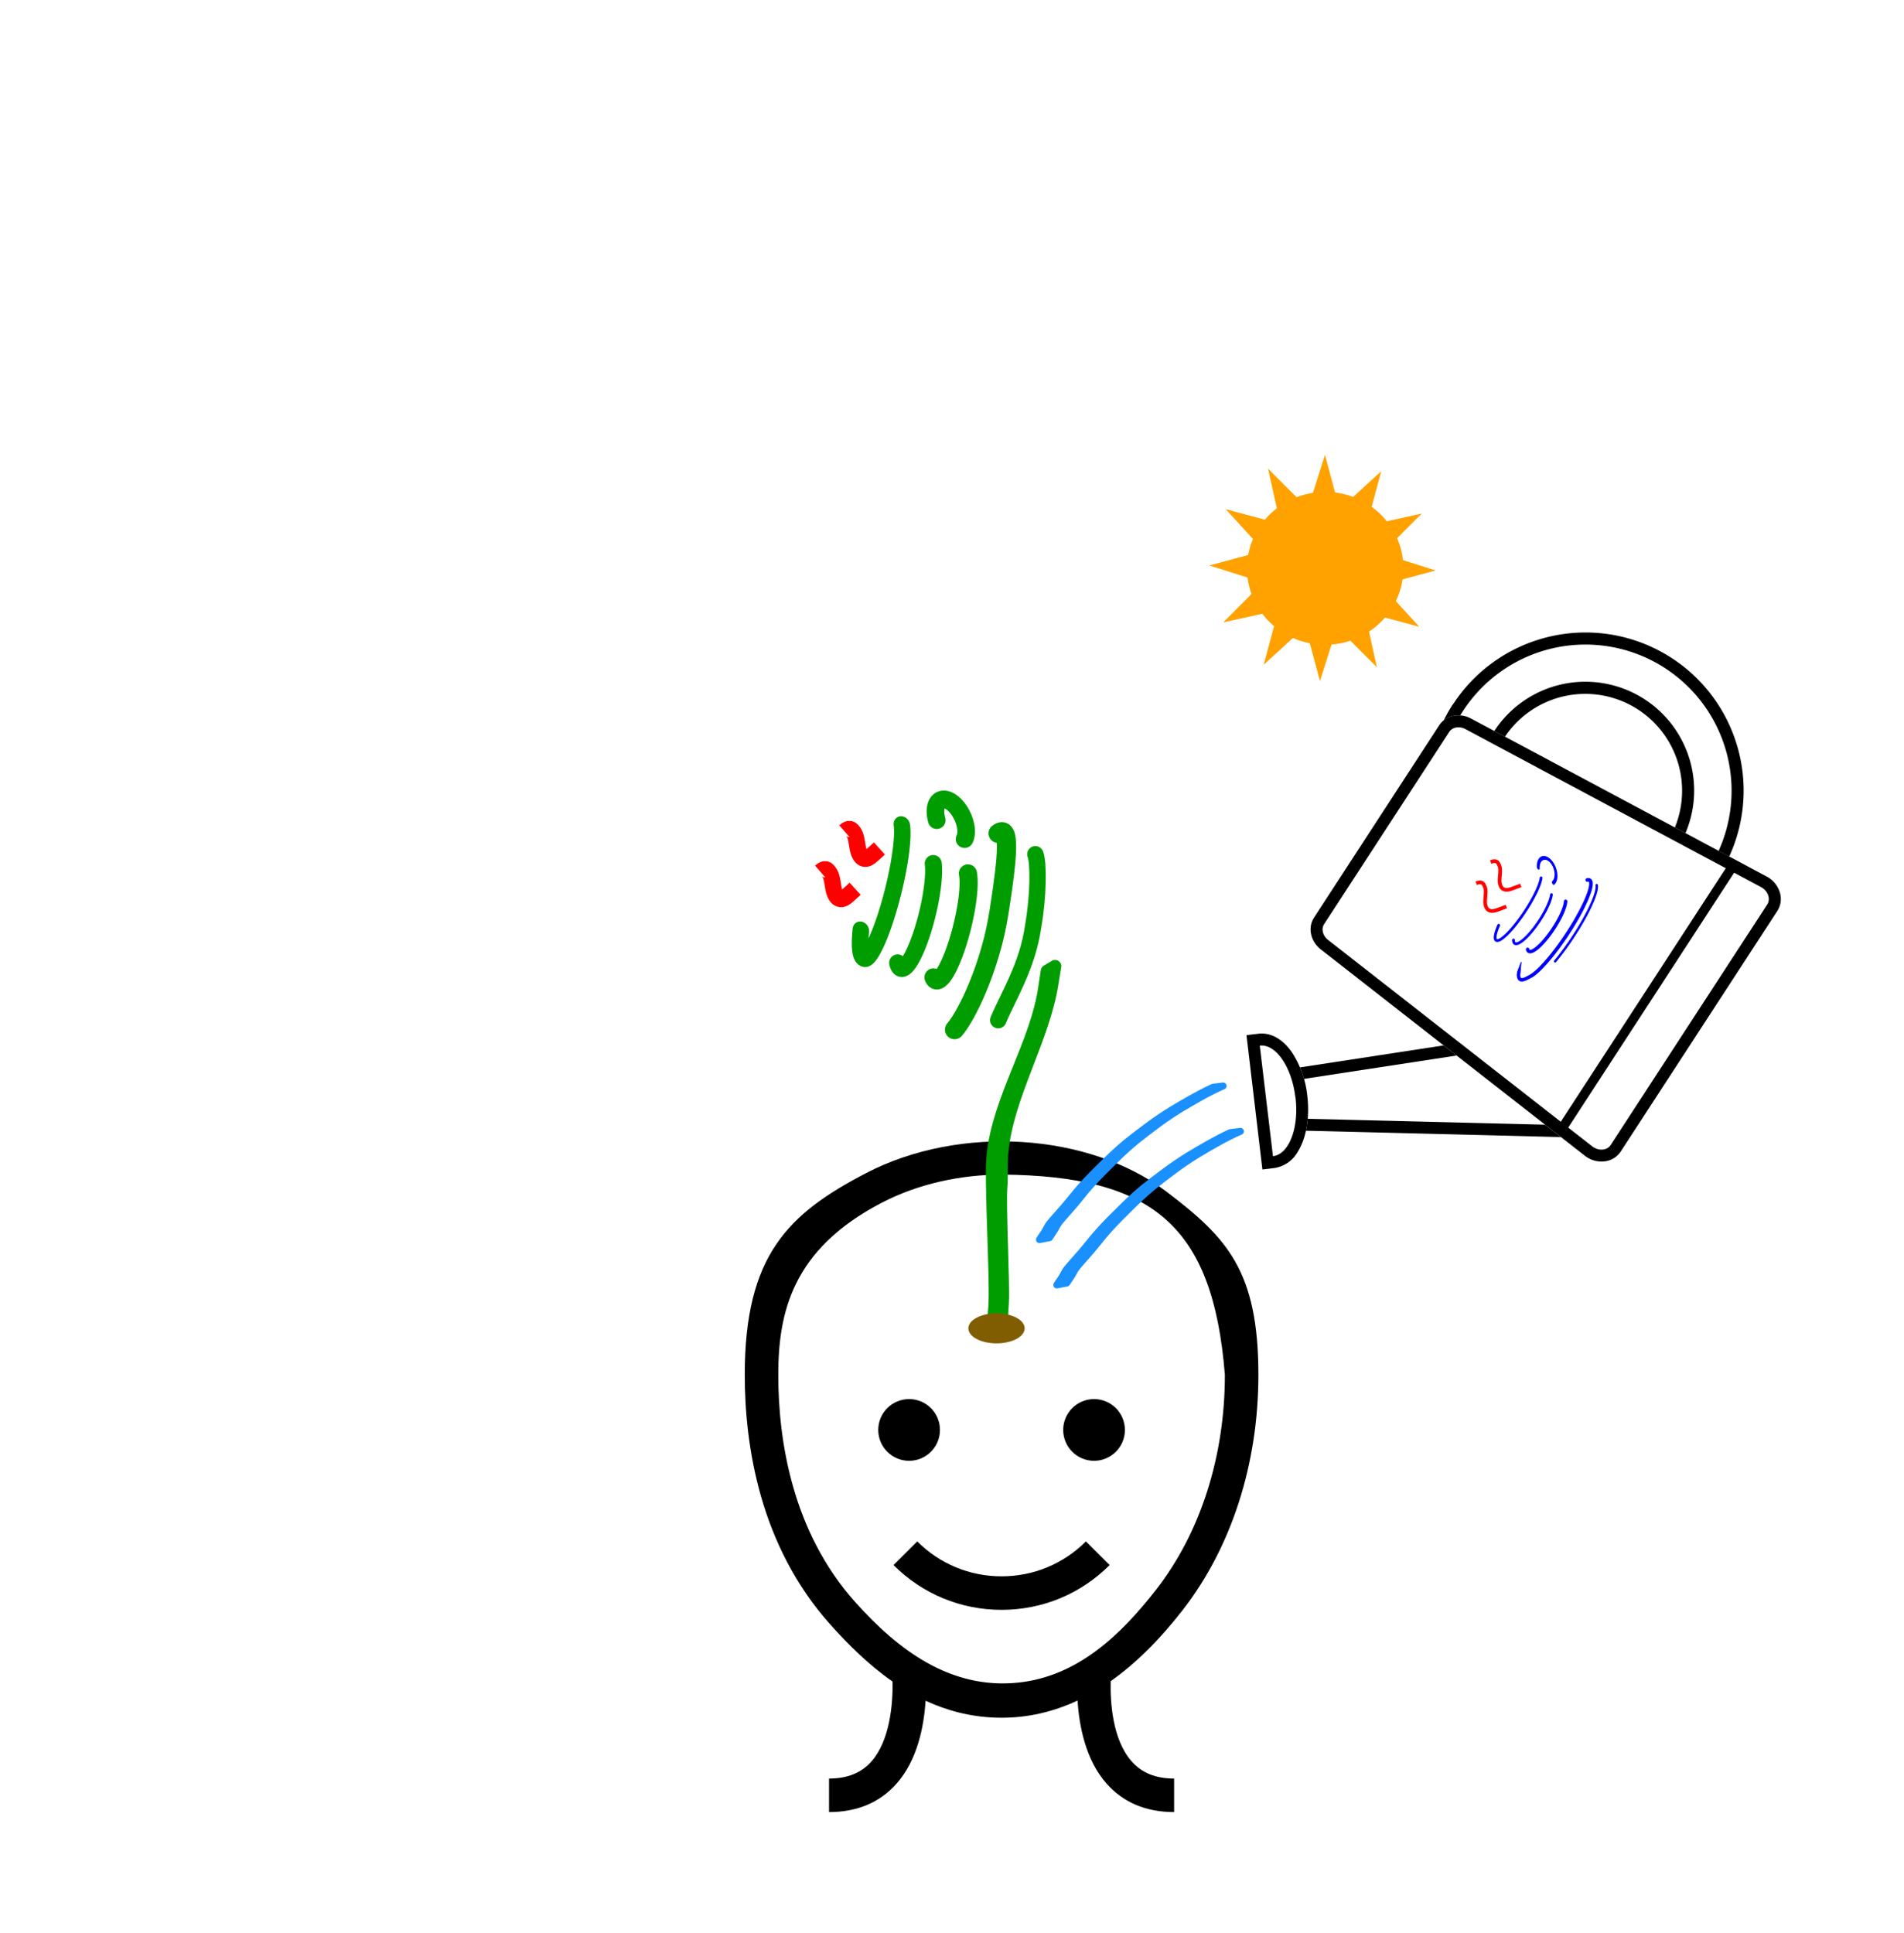 <?xml version="1.0" encoding="UTF-8" standalone="no"?>
<!-- Created with Inkscape (http://www.inkscape.org/) -->

<svg
   xmlns:dc="http://purl.org/dc/elements/1.1/"
   xmlns:cc="http://creativecommons.org/ns#"
   xmlns:rdf="http://www.w3.org/1999/02/22-rdf-syntax-ns#"
   xmlns:svg="http://www.w3.org/2000/svg"
   xmlns="http://www.w3.org/2000/svg"
   xmlns:sodipodi="http://sodipodi.sourceforge.net/DTD/sodipodi-0.dtd"
   xmlns:inkscape="http://www.inkscape.org/namespaces/inkscape"
   viewBox="0 0 104.246 105.833"
   version="1.1"
   id="svg8"
   inkscape:version="0.92.3 (2405546, 2018-03-11)"
   sodipodi:docname="java-training.svg">
  <rect x="0" y="0" width="104.246" height="105.833" fill="#333333" stroke="none"/>
  <defs
     id="defs2">
    <inkscape:path-effect
       effect="spiro"
       id="path-effect921"
       is_visible="true" />
    <inkscape:path-effect
       effect="spiro"
       id="path-effect917"
       is_visible="true" />
    <inkscape:path-effect
       effect="spiro"
       id="path-effect913"
       is_visible="true" />
    <inkscape:path-effect
       effect="spiro"
       id="path-effect908"
       is_visible="true" />
    <inkscape:path-effect
       effect="spiro"
       id="path-effect2053"
       is_visible="true" />
    <inkscape:path-effect
       effect="spiro"
       id="path-effect2049"
       is_visible="true" />
    <inkscape:path-effect
       effect="spiro"
       id="path-effect2045"
       is_visible="true" />
    <inkscape:path-effect
       effect="spiro"
       id="path-effect2041"
       is_visible="true" />
    <inkscape:path-effect
       effect="spiro"
       id="path-effect895"
       is_visible="true" />
    <inkscape:path-effect
       effect="spiro"
       id="path-effect852"
       is_visible="true" />
    <inkscape:path-effect
       effect="spiro"
       id="path-effect872"
       is_visible="true" />
    <inkscape:path-effect
       effect="powerstroke"
       id="path-effect5140"
       is_visible="true"
       offset_points="0,0.132"
       sort_points="true"
       interpolator_type="CubicBezierJohan"
       interpolator_beta="0.2"
       start_linecap_type="zerowidth"
       linejoin_type="extrp_arc"
       miter_limit="4"
       end_linecap_type="zerowidth" />
    <inkscape:path-effect
       effect="powerstroke"
       id="path-effect4935"
       is_visible="true"
       offset_points="0,0.132"
       sort_points="true"
       interpolator_type="CubicBezierJohan"
       interpolator_beta="0.2"
       start_linecap_type="zerowidth"
       linejoin_type="extrp_arc"
       miter_limit="4"
       end_linecap_type="zerowidth" />
    <inkscape:path-effect
       effect="skeletal"
       id="path-effect4931"
       is_visible="true"
       pattern="M 74.256,212.774 H 75.771 V 212.776 H 74.256 Z"
       copytype="single_stretched"
       prop_scale="0.265"
       scale_y_rel="false"
       spacing="0"
       normal_offset="0"
       tang_offset="0"
       prop_units="false"
       vertical_pattern="false"
       fuse_tolerance="0" />
    <inkscape:path-effect
       effect="skeletal"
       id="path-effect4905"
       is_visible="true"
       pattern="M 74.256,212.774 H 75.771 V 212.776 H 74.256 Z"
       copytype="single_stretched"
       prop_scale="0.265"
       scale_y_rel="false"
       spacing="0"
       normal_offset="0"
       tang_offset="0"
       prop_units="false"
       vertical_pattern="false"
       fuse_tolerance="0" />
    <inkscape:path-effect
       effect="skeletal"
       id="path-effect4895"
       is_visible="true"
       pattern="M 74.256,212.774 H 75.771 V 212.776 H 74.256 Z"
       copytype="single_stretched"
       prop_scale="0.265"
       scale_y_rel="false"
       spacing="0"
       normal_offset="0"
       tang_offset="0"
       prop_units="false"
       vertical_pattern="false"
       fuse_tolerance="0" />
    <inkscape:path-effect
       effect="skeletal"
       id="path-effect4885"
       is_visible="true"
       pattern="M 74.256,212.774 H 75.771 V 212.776 H 74.256 Z"
       copytype="single_stretched"
       prop_scale="0.265"
       scale_y_rel="false"
       spacing="0"
       normal_offset="0"
       tang_offset="0"
       prop_units="false"
       vertical_pattern="false"
       fuse_tolerance="0" />
    <inkscape:path-effect
       effect="skeletal"
       id="path-effect4875"
       is_visible="true"
       pattern="M 74.256,212.774 H 75.771 V 212.776 H 74.256 Z"
       copytype="single_stretched"
       prop_scale="0.265"
       scale_y_rel="false"
       spacing="0"
       normal_offset="0"
       tang_offset="0"
       prop_units="false"
       vertical_pattern="false"
       fuse_tolerance="0" />
    <inkscape:path-effect
       effect="skeletal"
       id="path-effect4865"
       is_visible="true"
       pattern="M 74.256,212.774 H 75.771 V 212.776 H 74.256 Z"
       copytype="single_stretched"
       prop_scale="0.265"
       scale_y_rel="false"
       spacing="0"
       normal_offset="0"
       tang_offset="0"
       prop_units="false"
       vertical_pattern="false"
       fuse_tolerance="0" />
    <inkscape:path-effect
       effect="powerstroke"
       id="path-effect4855"
       is_visible="true"
       offset_points="0,0.132"
       sort_points="true"
       interpolator_type="CubicBezierJohan"
       interpolator_beta="0.2"
       start_linecap_type="zerowidth"
       linejoin_type="extrp_arc"
       miter_limit="4"
       end_linecap_type="zerowidth" />
    <inkscape:path-effect
       effect="powerstroke"
       id="path-effect4811"
       is_visible="true"
       offset_points="0,0.132"
       sort_points="true"
       interpolator_type="CubicBezierJohan"
       interpolator_beta="0.2"
       start_linecap_type="zerowidth"
       linejoin_type="extrp_arc"
       miter_limit="4"
       end_linecap_type="zerowidth" />
    <inkscape:path-effect
       effect="powerstroke"
       id="path-effect4803"
       is_visible="true"
       offset_points="0,0.132"
       sort_points="true"
       interpolator_type="CubicBezierJohan"
       interpolator_beta="0.2"
       start_linecap_type="zerowidth"
       linejoin_type="extrp_arc"
       miter_limit="4"
       end_linecap_type="zerowidth" />
    <marker
       inkscape:stockid="Arrow1Mstart"
       orient="auto"
       refY="0.0"
       refX="0.0"
       id="Arrow1Mstart"
       style="overflow:visible"
       inkscape:isstock="true">
      <path
         id="path4509"
         d="M 0.0,0.0 L 5.0,-5.0 L -12.5,0.0 L 5.0,5.0 L 0.0,0.0 z "
         style="fill-rule:evenodd;stroke:#000000;stroke-width:1pt;stroke-opacity:1;fill:#000000;fill-opacity:1"
         transform="scale(0.4) translate(10,0)" />
    </marker>
  </defs>
  <sodipodi:namedview
     id="base"
     pagecolor="#ffffff"
     bordercolor="#666666"
     borderopacity="1.0"
     inkscape:pageopacity="0.0"
     inkscape:pageshadow="2"
     inkscape:zoom="3.9775898"
     inkscape:cx="67.837223"
     inkscape:cy="60.867093"
     inkscape:document-units="mm"
     inkscape:current-layer="layer1"
     showgrid="false"
     units="px"
     inkscape:snap-global="false"
     inkscape:window-width="1600"
     inkscape:window-height="837"
     inkscape:window-x="-8"
     inkscape:window-y="-8"
     inkscape:window-maximized="1"
     showguides="false" />
  <g
     inkscape:label="Layer 1"
     inkscape:groupmode="layer"
     id="layer1"
     transform="translate(0,-191.167)">
    <rect
       style="opacity:1;fill:#ffffff;fill-opacity:1;fill-rule:nonzero;stroke:#009d00;stroke-width:0.378;stroke-linecap:round;stroke-linejoin:round;stroke-miterlimit:4;stroke-dasharray:none;stroke-dashoffset:261.397;stroke-opacity:1;paint-order:normal"
       id="rect2762"
       width="383.085"
       height="257.423"
       x="-71.966"
       y="166.293" />
    <path
       id="path6-9"
       d="M 59.9,267.766 C 58.967,267.766 58.211,268.522 58.211,269.455 58.211,270.388 58.967,271.145 59.9,271.145 60.834,271.145 61.59,270.388 61.59,269.455 61.59,268.522 60.834,267.766 59.9,267.766 M 51.464,269.455 C 51.464,268.522 50.708,267.766 49.775,267.766 48.841,267.766 48.085,268.522 48.085,269.455 48.085,270.388 48.841,271.145 49.775,271.145 50.708,271.145 51.464,270.388 51.464,269.455 M 54.838,277.47 C 53.093,277.47 51.453,276.79 50.219,275.557 L 48.922,276.854 C 50.502,278.435 52.603,279.305 54.838,279.305 57.072,279.305 59.173,278.435 60.754,276.854 L 59.456,275.557 C 58.222,276.79 56.582,277.47 54.838,277.47 M 63.311,278.183 C 65.73,275.07 67.063,270.899 67.063,266.44 66.408,258.176 63.027,255.561 54.894,255.474 52.596,255.474 50.27,255.981 48.275,257.017 43.348,259.576 42.612,263.075 42.612,266.44 42.613,269.971 43.345,274.997 46.832,278.889 49.169,281.498 52.028,283.663 55.724,283.291 58.996,282.961 61.387,280.661 63.311,278.183 M 60.811,283.209 C 60.784,284.363 60.904,286.402 61.956,287.598 62.515,288.233 63.277,288.541 64.284,288.541 V 290.377 C 62.738,290.377 61.49,289.848 60.575,288.805 59.444,287.517 59.087,285.691 58.998,284.27 57.659,284.896 56.278,285.212 54.841,285.212 54.735,285.212 54.629,285.21 54.522,285.207 53.1,285.162 51.824,284.812 50.676,284.279 50.587,285.699 50.228,287.52 49.1,288.805 48.185,289.848 46.937,290.377 45.391,290.377 V 288.541 C 46.4,288.541 47.162,288.232 47.721,287.595 48.708,286.47 48.894,284.504 48.868,283.23 47.535,282.302 46.412,281.17 45.465,280.113 41.591,275.789 40.778,270.291 40.777,266.44 40.777,259.91 43.14,257.616 47.429,255.389 52.541,252.734 59.611,253.176 63.875,256.416 67.161,258.914 68.898,260.726 68.898,266.44 68.898,271.305 67.428,275.875 64.76,279.309 63.477,280.961 62.165,282.255 60.811,283.209"
       inkscape:connector-curvature="0"
       style="fill:#000000;fill-rule:evenodd;stroke:none;stroke-width:0.436"
       sodipodi:nodetypes="csssccsssccccscccccccccccccccccscccccccccccscc" />
    <path
       style="opacity:1;fill:none;fill-opacity:1;fill-rule:evenodd;stroke:#0000ff;stroke-width:0.184;stroke-linecap:round;stroke-linejoin:bevel;stroke-miterlimit:4;stroke-dasharray:none;stroke-dashoffset:0;stroke-opacity:1;paint-order:stroke fill markers"
       id="path5121-5-9"
       sodipodi:type="arc"
       sodipodi:cx="-172.14247"
       sodipodi:cy="122.41494"
       sodipodi:rx="0.64780492"
       sodipodi:ry="0.57648265"
       sodipodi:start="4.5085125"
       sodipodi:end="2.2353086"
       d="M -172.274,121.85 A 0.648,0.576 0 0 1 -171.556,122.17 0.648,0.576 0 0 1 -171.739,122.866 0.648,0.576 0 0 1 -172.542,122.869"
       sodipodi:open="true"
       transform="matrix(0.101,-0.995,0.834,0.552,0,0)" />
    <path
       style="opacity:1;fill:none;fill-opacity:1;fill-rule:evenodd;stroke:#0000ff;stroke-width:0.196;stroke-linecap:round;stroke-linejoin:bevel;stroke-miterlimit:4;stroke-dasharray:none;stroke-dashoffset:0;stroke-opacity:1;paint-order:stroke fill markers"
       id="path4546-8-9"
       sodipodi:type="arc"
       sodipodi:cx="-154.83589"
       sodipodi:cy="204.61537"
       sodipodi:rx="3.1783679"
       sodipodi:ry="0.600317"
       sodipodi:start="6.0848523"
       sodipodi:end="2.7735261"
       d="M -151.72,204.497 A 3.178,0.6 0 0 1 -153.948,205.192 3.178,0.6 0 0 1 -157.801,204.831"
       sodipodi:open="true"
       transform="rotate(-56.528)" />
    <path
       style="fill:none;fill-rule:evenodd;stroke:#0000ff;stroke-width:0.189;stroke-linecap:butt;stroke-linejoin:miter;stroke-miterlimit:4;stroke-dasharray:none;stroke-opacity:1"
       d="M 83.799,244.617 C 83.495,244.778 83.168,244.987 83.14,244.569 83.169,244.27 83.109,244.802 83.159,244.373"
       id="path4556-93-9"
       inkscape:connector-curvature="0"
       sodipodi:nodetypes="ccc" />
    <path
       style="fill:#0000ff;fill-rule:evenodd;stroke:#0000ff;stroke-width:0.034px;stroke-linecap:butt;stroke-linejoin:miter;stroke-opacity:1"
       d="M 83.087,244.359 83.287,243.838 83.233,244.392 Z"
       id="path4560-2-2"
       inkscape:connector-curvature="0"
       sodipodi:nodetypes="cccc" />
    <path
       style="opacity:1;fill:none;fill-opacity:1;fill-rule:evenodd;stroke:#0000ff;stroke-width:0.15;stroke-linecap:round;stroke-linejoin:bevel;stroke-miterlimit:4;stroke-dasharray:none;stroke-dashoffset:0;stroke-opacity:1;paint-order:stroke fill markers"
       id="path4568-1-7"
       sodipodi:type="arc"
       sodipodi:cx="-155.0397"
       sodipodi:cy="203.09946"
       sodipodi:rx="1.768211"
       sodipodi:ry="0.44618407"
       sodipodi:start="0.47845313"
       sodipodi:end="3.509573"
       d="M -153.47,203.305 A 1.768,0.446 0 0 1 -155.766,203.506 1.768,0.446 0 0 1 -156.69,202.939"
       sodipodi:open="true"
       transform="rotate(-56.528)" />
    <path
       style="opacity:1;fill:none;fill-opacity:1;fill-rule:evenodd;stroke:#0000ff;stroke-width:0.189;stroke-linecap:round;stroke-linejoin:bevel;stroke-miterlimit:4;stroke-dasharray:none;stroke-dashoffset:0;stroke-opacity:1;paint-order:stroke fill markers"
       id="path4568-0-17-5"
       sodipodi:type="arc"
       sodipodi:cx="-154.97639"
       sodipodi:cy="203.97768"
       sodipodi:rx="1.768211"
       sodipodi:ry="0.44618407"
       sodipodi:start="0.40372591"
       sodipodi:end="3.3908291"
       d="M -153.35,204.153 A 1.768,0.446 0 0 1 -155.543,204.4 1.768,0.446 0 0 1 -156.69,203.868"
       sodipodi:open="true"
       transform="rotate(-56.528)" />
    <path
       style="opacity:1;fill:none;fill-opacity:1;fill-rule:evenodd;stroke:#0000ff;stroke-width:0.15;stroke-linecap:round;stroke-linejoin:bevel;stroke-miterlimit:4;stroke-dasharray:none;stroke-dashoffset:0;stroke-opacity:1;paint-order:stroke fill markers"
       id="path4568-6-2-1"
       sodipodi:type="arc"
       sodipodi:cx="-155.04462"
       sodipodi:cy="202.15915"
       sodipodi:rx="2.181344"
       sodipodi:ry="0.44618407"
       sodipodi:start="0.37808461"
       sodipodi:end="4.0046616"
       d="M -153.017,202.324 A 2.181,0.446 0 0 1 -155.08,202.605 2.181,0.446 0 0 1 -157.097,202.31 2.181,0.446 0 0 1 -156.463,201.82"
       sodipodi:open="true"
       transform="rotate(-56.528)" />
    <path
       style="opacity:1;fill:none;fill-opacity:1;fill-rule:evenodd;stroke:#0000ff;stroke-width:0.131;stroke-linecap:round;stroke-linejoin:bevel;stroke-miterlimit:4;stroke-dasharray:none;stroke-dashoffset:0;stroke-opacity:1;paint-order:stroke fill markers"
       id="path4546-4-4-6"
       sodipodi:type="arc"
       sodipodi:cx="-154.78792"
       sodipodi:cy="204.96858"
       sodipodi:rx="3.1783679"
       sodipodi:ry="0.600317"
       sodipodi:start="0.19428374"
       sodipodi:end="2.1055559"
       d="M -151.669,205.084 A 3.178,0.6 0 0 1 -153.489,205.517 3.178,0.6 0 0 1 -156.408,205.485"
       sodipodi:open="true"
       transform="rotate(-56.528)" />
    <path
       style="fill:none;fill-rule:evenodd;stroke:#ff0000;stroke-width:0.202;stroke-linecap:butt;stroke-linejoin:miter;stroke-miterlimit:4;stroke-dasharray:none;stroke-opacity:1"
       d="M 83.265,239.643 82.781,239.821 C 82.513,239.928 82.141,239.965 82.106,239.413 82.097,239.176 82.181,238.796 82.109,238.606 82.004,238.327 81.919,238.256 81.616,238.361"
       id="path4594-7-1-4"
       inkscape:connector-curvature="0"
       sodipodi:nodetypes="cccsc" />
    <path
       style="fill:none;fill-rule:evenodd;stroke:#ff0000;stroke-width:0.202;stroke-linecap:butt;stroke-linejoin:miter;stroke-miterlimit:4;stroke-dasharray:none;stroke-opacity:1"
       d="M 82.471,240.803 81.987,240.981 C 81.72,241.088 81.348,241.125 81.312,240.573 81.303,240.336 81.387,239.956 81.315,239.766 81.21,239.487 81.125,239.416 80.822,239.521"
       id="path4594-7-4-23-6"
       inkscape:connector-curvature="0"
       sodipodi:nodetypes="cccsc" />
    <path
       style="opacity:1;fill:none;fill-opacity:1;fill-rule:evenodd;stroke:#009d00;stroke-width:0.965;stroke-linecap:round;stroke-linejoin:bevel;stroke-miterlimit:4;stroke-dasharray:none;stroke-dashoffset:0;stroke-opacity:1;paint-order:stroke fill markers"
       d="M 51.288,236.07 A 1.297,0.698 64.687 0 1 51.55,234.95 1.297,0.698 64.687 0 1 52.591,235.659 1.297,0.698 64.687 0 1 52.812,237.109"
       id="path5121-5-8-3-2"
       inkscape:connector-curvature="0" />
    <path
       style="opacity:1;fill:none;fill-opacity:1;fill-rule:evenodd;stroke:#009d00;stroke-width:1.052;stroke-linecap:round;stroke-linejoin:bevel;stroke-miterlimit:4;stroke-dasharray:none;stroke-dashoffset:0;stroke-opacity:1;paint-order:stroke fill markers"
       d="M 54.65,236.793 C 55.325,236.268 55.172,238.068 54.728,240.907 54.644,241.445 54.532,242.061 54.399,242.586 53.825,244.866 52.878,246.814 52.263,247.538"
       id="path4546-8-2-1-5"
       inkscape:connector-curvature="0"
       sodipodi:nodetypes="cssc" />
    <path
       style="opacity:1;fill:none;fill-opacity:1;fill-rule:evenodd;stroke:#009d00;stroke-width:0.931;stroke-linecap:round;stroke-linejoin:bevel;stroke-miterlimit:4;stroke-dasharray:none;stroke-dashoffset:0;stroke-opacity:1;paint-order:stroke fill markers"
       d="M 51.096,238.446 A 0.676,3.195 13.886 0 1 50.366,242.577 0.676,3.195 13.886 0 1 49.148,243.885"
       id="path4568-1-0-1-7"
       inkscape:connector-curvature="0" />
    <path
       style="opacity:1;fill:none;fill-opacity:1;fill-rule:evenodd;stroke:#009d00;stroke-width:0.992;stroke-linecap:round;stroke-linejoin:bevel;stroke-miterlimit:4;stroke-dasharray:none;stroke-dashoffset:0;stroke-opacity:1;paint-order:stroke fill markers"
       d="M 52.995,238.987 A 0.676,3.195 13.886 0 1 52.376,242.962 0.676,3.195 13.886 0 1 51.109,244.68"
       id="path4568-0-17-8-8-2"
       inkscape:connector-curvature="0" />
    <path
       style="opacity:1;fill:none;fill-opacity:1;fill-rule:evenodd;stroke:#009d00;stroke-width:0.934;stroke-linecap:round;stroke-linejoin:bevel;stroke-miterlimit:4;stroke-dasharray:none;stroke-dashoffset:0;stroke-opacity:1;paint-order:stroke fill markers"
       id="path4568-6-2-5-9-1"
       sodipodi:type="arc"
       sodipodi:cx="-208.31024"
       sodipodi:cy="106.29652"
       sodipodi:rx="3.9439206"
       sodipodi:ry="0.68121845"
       sodipodi:start="0.37808461"
       sodipodi:end="4.0046616"
       d="M -204.645,106.548 A 3.944,0.681 0 0 1 -208.374,106.978 3.944,0.681 0 0 1 -212.021,106.527 3.944,0.681 0 0 1 -210.874,105.779"
       sodipodi:open="true"
       transform="matrix(0.245,-0.969,0.934,0.357,0,0)" />
    <path
       style="opacity:1;fill:none;fill-opacity:1;fill-rule:evenodd;stroke:#009d00;stroke-width:0.897;stroke-linecap:round;stroke-linejoin:bevel;stroke-miterlimit:4;stroke-dasharray:none;stroke-dashoffset:0;stroke-opacity:1;paint-order:stroke fill markers"
       d="M 56.687,237.938 C 56.871,238.391 56.863,240.233 56.559,241.926 56.255,244.055 55.19,245.738 54.655,247.02"
       id="path4546-4-4-0-1-3"
       inkscape:connector-curvature="0"
       sodipodi:nodetypes="ccc" />
    <path
       style="fill:none;fill-rule:evenodd;stroke:#ff0000;stroke-width:0.897;stroke-linecap:butt;stroke-linejoin:miter;stroke-miterlimit:4;stroke-dasharray:none;stroke-opacity:1"
       d="M 48.15,237.621 47.743,237.988 C 47.521,238.202 47.181,238.37 46.997,237.744 46.923,237.473 46.898,237.005 46.779,236.809 46.604,236.522 46.505,236.468 46.248,236.691"
       id="path4594-7-1-7-0-2"
       inkscape:connector-curvature="0"
       sodipodi:nodetypes="cccsc" />
    <path
       style="fill:none;fill-rule:evenodd;stroke:#ff0000;stroke-width:0.897;stroke-linecap:butt;stroke-linejoin:miter;stroke-miterlimit:4;stroke-dasharray:none;stroke-opacity:1"
       d="M 46.82,239.827 46.414,240.195 C 46.191,240.408 45.851,240.576 45.667,239.95 45.593,239.679 45.569,239.211 45.449,239.015 45.274,238.728 45.175,238.674 44.918,238.897"
       id="path4594-7-4-23-8-0-3"
       inkscape:connector-curvature="0"
       sodipodi:nodetypes="cccsc" />
    <path
       style="opacity:1;fill:#00ff00;fill-opacity:1;fill-rule:nonzero;stroke:#009d00;stroke-width:0.68;stroke-linecap:round;stroke-linejoin:round;stroke-miterlimit:4;stroke-dasharray:none;stroke-dashoffset:261.397;stroke-opacity:1;paint-order:normal"
       id="path2258"
       d="M 54.361,264.183 C 54.362,264.102 54.361,264.022 54.365,263.941 54.38,263.569 54.421,263.097 54.449,262.747 54.563,261.307 54.21,255.886 54.353,254.45 54.662,251.312 56.751,248.316 57.19,245.201 L 57.322,244.329 57.766,244.064 V 244.064 C 57.718,244.356 57.67,244.649 57.623,244.942 57.155,248.056 55.157,251.124 54.865,254.272 54.811,254.837 54.863,255.602 54.814,256.169 54.73,257.13 54.956,261.533 54.897,262.472 54.882,262.711 54.842,263.341 54.835,263.646 54.833,263.726 54.837,263.805 54.839,263.884 Z"
       inkscape:connector-curvature="0"
       sodipodi:nodetypes="ccccccccccccccc" />
    <ellipse
       style="opacity:1;fill:#805d00;fill-opacity:1;fill-rule:nonzero;stroke:none;stroke-width:0.378;stroke-linecap:round;stroke-linejoin:round;stroke-miterlimit:4;stroke-dasharray:none;stroke-dashoffset:261.397;stroke-opacity:1;paint-order:normal"
       id="path894"
       cx="54.56"
       cy="263.893"
       rx="1.541"
       ry="0.823" />
    <g
       id="g932"
       transform="rotate(-47.79,76.464,244.938)">
      <g
         id="g941"
         transform="rotate(-9.148,71.436,247.744)">
        <path
           inkscape:connector-curvature="0"
           id="path4"
           d="M 91.29,242.758 91.347,243.414 A 5.301,5.301 0 0 1 92.256,253.922 L 92.313,254.579 A 5.957,5.957 0 0 0 91.291,242.756 Z"
           style="fill:#000000;fill-opacity:1;stroke-width:0.164" />
        <path
           inkscape:connector-curvature="0"
           id="path6"
           d="M 91.267,240.058 A 8.693,8.693 0 0 0 90.269,240.117 1.283,1.283 0 0 1 90.984,240.721 C 91.078,240.721 91.173,240.721 91.267,240.721 A 8.001,8.001 0 0 1 92.487,256.63 L 92.543,257.286 A 8.657,8.657 0 0 0 91.265,240.065 Z"
           style="fill:#000000;fill-opacity:1;stroke-width:0.164" />
        <path
           inkscape:connector-curvature="0"
           id="path8"
           d="M 92.746,259.596 91.165,241.316 C 91.103,240.6 90.56,240.058 89.902,240.058 H 77.347 C 76.691,240.058 76.146,240.6 76.084,241.316 L 74.504,259.596 A 1.466,1.466 0 0 0 74.872,260.714 1.207,1.207 0 0 0 75.767,261.118 H 91.485 A 1.207,1.207 0 0 0 92.38,260.714 1.466,1.466 0 0 0 92.746,259.596 Z M 91.483,260.462 H 75.765 C 75.401,260.462 75.118,260.086 75.155,259.653 L 76.736,241.372 C 76.769,240.998 77.032,240.716 77.347,240.716 H 89.902 C 90.215,240.716 90.479,241 90.512,241.372 L 92.093,259.652 C 92.129,260.085 91.846,260.462 91.481,260.462 Z"
           style="fill:#000000;fill-opacity:1;stroke-width:0.164" />
        <rect
           id="rect10"
           height="0.517"
           width="17.507"
           y="257.477"
           x="75.039"
           style="fill:#000000;fill-opacity:1;stroke-width:0.164" />
        <path
           inkscape:connector-curvature="0"
           id="path12"
           d="M 67.322,246.053 74.645,257.942 74.74,256.845 67.922,245.777 A 5.209,5.209 0 0 1 67.322,246.053 Z"
           style="fill:#000000;fill-opacity:1;stroke-width:0.164" />
        <path
           inkscape:connector-curvature="0"
           id="path14"
           d="M 70.051,243.89 A 5.542,5.542 0 0 1 69.64,244.415 L 75.27,250.718 75.347,249.82 Z"
           style="fill:#000000;fill-opacity:1;stroke-width:0.164" />
        <path
           inkscape:connector-curvature="0"
           id="path16"
           d="M 70.351,240.974 69.931,240.47 64.242,245.212 64.663,245.715 A 1.763,1.763 0 0 0 66.074,246.307 V 246.307 C 66.955,246.307 68.031,245.848 68.954,245.079 A 5.385,5.385 0 0 0 70.494,243.084 C 70.838,242.25 70.788,241.498 70.351,240.974 Z M 68.534,244.582 C 67.242,245.659 65.734,245.981 65.167,245.3 L 69.846,241.393 C 70.414,242.074 69.825,243.499 68.532,244.575 Z"
           style="fill:#000000;fill-opacity:1;stroke-width:0.164" />
      </g>
    </g>
    <path
       style="opacity:1;fill:#1a90ff;fill-opacity:1;fill-rule:nonzero;stroke:#1a90ff;stroke-width:0.378;stroke-linecap:round;stroke-linejoin:round;stroke-miterlimit:4;stroke-dasharray:none;stroke-dashoffset:261.397;stroke-opacity:1;paint-order:normal"
       id="path951-2"
       d="M 66.969,250.623 C 66.156,250.98 65.39,251.429 64.63,251.885 63.771,252.41 62.97,253.022 62.184,253.649 61.63,254.102 61.122,254.604 60.618,255.111 60.212,255.507 59.822,255.92 59.455,256.353 59.231,256.629 59.011,256.906 58.781,257.176 58.591,257.394 58.399,257.609 58.209,257.827 58.085,257.974 57.954,258.116 57.862,258.287 57.774,258.463 57.669,258.628 57.555,258.788 57.489,258.885 57.52,258.837 57.461,258.932 57.461,258.932 56.91,259.035 56.91,259.035 V 259.035 C 56.969,258.937 56.938,258.987 57.004,258.888 57.118,258.73 57.227,258.57 57.312,258.394 57.4,258.216 57.532,258.071 57.66,257.921 57.851,257.704 58.042,257.488 58.233,257.271 58.466,257.001 58.688,256.723 58.913,256.447 59.28,256.011 59.673,255.598 60.079,255.199 60.587,254.692 61.096,254.186 61.652,253.73 62.441,253.101 63.247,252.488 64.107,251.957 64.859,251.505 65.616,251.059 66.414,250.691 66.414,250.691 66.969,250.623 66.969,250.623 Z"
       inkscape:connector-curvature="0" />
    <path
       style="opacity:1;fill:#1a90ff;fill-opacity:1;fill-rule:nonzero;stroke:#1a90ff;stroke-width:0.378;stroke-linecap:round;stroke-linejoin:round;stroke-miterlimit:4;stroke-dasharray:none;stroke-dashoffset:261.397;stroke-opacity:1;paint-order:normal"
       id="path951-2-3"
       d="M 67.917,253.106 C 67.104,253.463 66.338,253.912 65.578,254.368 64.719,254.893 63.917,255.505 63.131,256.132 62.578,256.585 62.069,257.087 61.565,257.594 61.159,257.99 60.769,258.403 60.402,258.836 60.179,259.112 59.959,259.389 59.729,259.659 59.539,259.877 59.347,260.092 59.157,260.31 59.032,260.457 58.902,260.599 58.81,260.77 58.722,260.946 58.616,261.111 58.502,261.271 58.436,261.368 58.467,261.32 58.408,261.415 58.408,261.415 57.858,261.518 57.858,261.518 V 261.518 C 57.917,261.42 57.885,261.47 57.952,261.371 58.065,261.213 58.175,261.053 58.26,260.877 58.347,260.699 58.479,260.554 58.608,260.404 58.798,260.187 58.99,259.971 59.181,259.754 59.413,259.484 59.636,259.206 59.861,258.93 60.227,258.494 60.621,258.081 61.027,257.682 61.534,257.175 62.044,256.669 62.599,256.213 63.389,255.584 64.194,254.971 65.054,254.44 65.806,253.988 66.564,253.542 67.362,253.174 67.362,253.174 67.917,253.106 67.917,253.106 Z"
       inkscape:connector-curvature="0" />
    <g
       id="g1040"
       transform="translate(4.274,-5.782)">
      <path
         d="M 71.112,233.479 68.927,231.296 67.995,234.241 67.195,231.257 64.915,233.342 65.714,230.358 62.698,231.024 64.881,228.839 61.936,227.907 64.92,227.107 62.835,224.827 65.819,225.626 65.153,222.609 67.338,224.793 68.27,221.848 69.07,224.832 71.35,222.747 70.551,225.731 73.568,225.065 71.384,227.25 74.329,228.182 71.345,228.982 73.43,231.262 70.446,230.463 Z"
         inkscape:randomized="0"
         inkscape:rounded="0"
         inkscape:flatsided="false"
         sodipodi:arg2="1.3311754"
         sodipodi:arg1="1.069376"
         sodipodi:r2="3.3469515"
         sodipodi:r1="6.1980581"
         sodipodi:cy="228.0444"
         sodipodi:cx="68.132584"
         sodipodi:sides="12"
         id="path1030"
         style="opacity:1;fill:#ffa200;fill-opacity:1;fill-rule:nonzero;stroke:none;stroke-width:0.086;stroke-linecap:round;stroke-linejoin:round;stroke-miterlimit:4;stroke-dasharray:none;stroke-dashoffset:261.397;stroke-opacity:1;paint-order:normal"
         sodipodi:type="star" />
      <ellipse
         ry="4.185"
         rx="4.282"
         cy="228.065"
         cx="68.282"
         id="path1028"
         style="opacity:1;fill:#ffa200;fill-opacity:1;fill-rule:nonzero;stroke:none;stroke-width:0.103;stroke-linecap:round;stroke-linejoin:round;stroke-miterlimit:4;stroke-dasharray:none;stroke-dashoffset:261.397;stroke-opacity:1;paint-order:normal" />
    </g>
  </g>
</svg>
